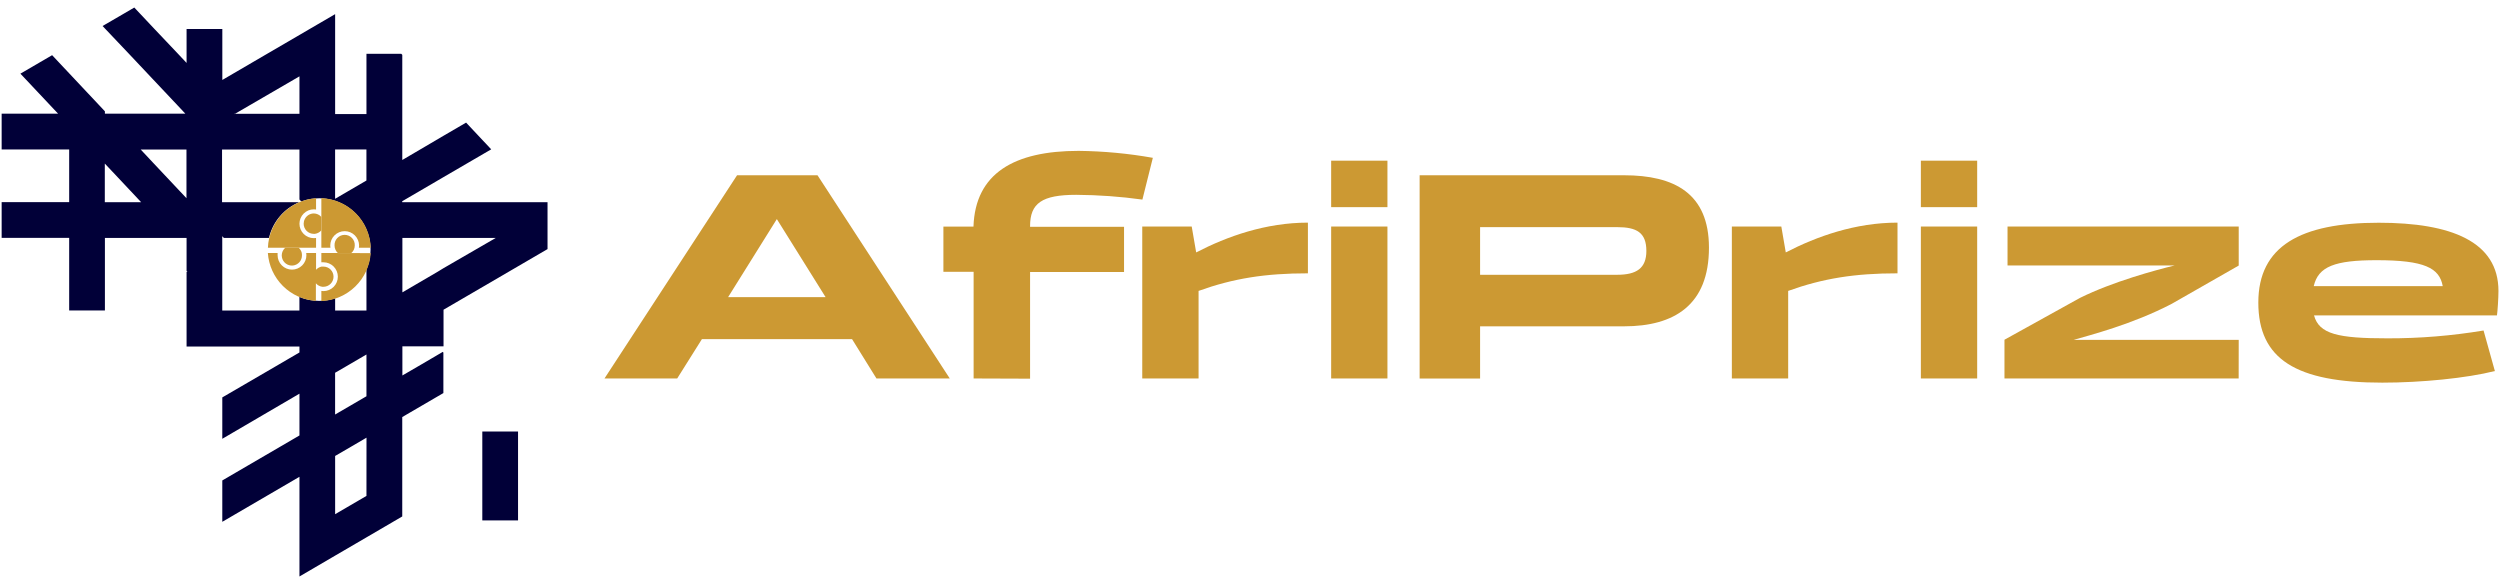 <svg width="170" height="40" viewBox="0 0 170 40" fill="none" xmlns="http://www.w3.org/2000/svg">
<g clip-path="url(#clip0_130_2837)">
<path d="M27.35 13.75V13.684L30.148 12.05L33.365 10.176L33.402 10.155L31.694 8.337L30.148 9.239L28.538 10.185L27.355 10.879V3.731L27.286 3.657H24.919V7.755H22.789V0.962L21.057 1.972L20.361 2.379L18.195 3.641L15.118 5.437V1.972H12.687V4.28L12.088 3.641L10.517 1.984L9.132 0.512L8.448 0.912L7.134 1.676L6.976 1.769L7.134 1.937L7.179 1.984L8.751 3.641L12.098 7.191L12.604 7.731H7.134V7.57L4.704 4.985L3.544 3.752L1.388 5.009L3.951 7.731H0.112V10.162H4.704V13.743H0.112V16.174H4.704V21.113H7.134V16.181H12.687V18.418L12.749 18.484H12.687V23.563H20.363V23.968L19.615 24.403L18.777 24.893L15.116 27.024V29.838L20.363 26.77V29.611L15.116 32.671V35.483L20.363 32.422V39.201L22.792 37.781L24.922 36.539L27.353 35.118V28.359L30.15 26.728V23.973L30.108 23.928L28.647 24.785L27.362 25.532V23.551H30.16V21.061L34.602 18.472L37.232 16.938V13.75H27.35ZM7.127 13.75V11.123L8.211 12.273L9.598 13.75H7.127ZM12.68 13.478L10.365 11.019L9.568 10.169H12.68V13.478ZM22.787 10.164H24.917V12.275L22.787 13.518V10.164ZM15.989 7.733L20.363 5.191V7.738H15.994L15.958 7.759L15.939 7.738L15.989 7.733ZM24.919 33.722L22.789 34.965V31.005L23.918 30.349L24.756 29.859L24.922 29.762L24.919 33.722ZM24.919 26.945L23.045 28.037L22.787 28.188V25.348L23.476 24.948L24.919 24.105V26.945ZM25.156 17.528C25.11 17.803 25.03 18.071 24.919 18.328V21.116H22.789V20.287C22.439 20.403 22.073 20.461 21.705 20.46C21.244 20.461 20.787 20.37 20.361 20.193V21.116H15.113V16.062L15.225 16.181H18.302C18.3 16.164 18.3 16.148 18.302 16.131C18.433 15.602 18.686 15.111 19.041 14.697C19.396 14.284 19.843 13.959 20.347 13.75H15.099V10.169H20.363V13.565L20.489 13.7C20.769 13.595 21.062 13.528 21.36 13.499C21.475 13.488 21.591 13.482 21.707 13.482C22.023 13.483 22.338 13.525 22.642 13.608L22.792 13.655C22.878 13.682 22.964 13.713 23.047 13.75C23.749 14.041 24.337 14.554 24.721 15.21C24.798 15.341 24.866 15.477 24.924 15.617C25.002 15.8 25.064 15.988 25.109 16.181C25.169 16.441 25.199 16.707 25.199 16.974C25.197 17.161 25.18 17.348 25.149 17.532L25.156 17.528ZM30.155 18.238L29.769 18.474L27.362 19.88V16.181H33.71L30.155 18.238Z" fill="#010038"/>
<path d="M22.458 16.699C22.458 16.439 22.561 16.19 22.745 16.006C22.928 15.822 23.178 15.719 23.438 15.719C23.698 15.719 23.947 15.822 24.131 16.006C24.314 16.19 24.418 16.439 24.418 16.699C24.417 16.749 24.413 16.799 24.406 16.848H25.215C25.184 15.965 24.82 15.127 24.196 14.501C23.572 13.875 22.735 13.508 21.852 13.473V16.848H22.47C22.462 16.799 22.458 16.749 22.458 16.699Z" fill="#CC9933"/>
<path d="M22.68 18.815C22.68 18.997 22.608 19.172 22.479 19.3C22.35 19.429 22.176 19.502 21.994 19.502H21.92C21.749 19.48 21.592 19.396 21.48 19.265V19.641V20.46C20.634 20.404 19.837 20.044 19.236 19.445C18.635 18.846 18.272 18.049 18.214 17.203H18.877C18.873 17.254 18.873 17.304 18.877 17.355C18.877 17.615 18.98 17.864 19.164 18.048C19.347 18.231 19.597 18.335 19.857 18.335C20.116 18.335 20.366 18.231 20.549 18.048C20.733 17.864 20.836 17.615 20.836 17.355C20.837 17.304 20.832 17.253 20.822 17.203H21.492V17.968V18.344C21.59 18.235 21.72 18.16 21.864 18.129H21.93H22.003C22.184 18.131 22.356 18.205 22.483 18.333C22.609 18.462 22.68 18.635 22.68 18.815Z" fill="#CC9933"/>
<path d="M22.813 16.983C22.771 16.894 22.749 16.797 22.749 16.699C22.743 16.605 22.757 16.512 22.789 16.423C22.821 16.335 22.871 16.255 22.935 16.186C23 16.118 23.077 16.064 23.163 16.026C23.25 15.989 23.343 15.97 23.436 15.97C23.53 15.97 23.623 15.989 23.709 16.026C23.795 16.064 23.873 16.118 23.937 16.186C24.002 16.255 24.052 16.335 24.084 16.423C24.116 16.512 24.129 16.605 24.124 16.699C24.123 16.796 24.102 16.892 24.061 16.98C24.02 17.069 23.961 17.147 23.887 17.21H22.974C22.905 17.147 22.85 17.069 22.813 16.983Z" fill="#CC9933"/>
<path d="M25.21 17.213C25.151 18.075 24.775 18.884 24.155 19.486C23.536 20.088 22.715 20.44 21.852 20.474V19.783C21.899 19.791 21.946 19.795 21.994 19.795C22.254 19.795 22.503 19.692 22.687 19.508C22.87 19.324 22.974 19.075 22.974 18.815C22.974 18.555 22.87 18.306 22.687 18.122C22.503 17.939 22.254 17.835 21.994 17.835C21.947 17.832 21.899 17.832 21.852 17.835V17.203L25.21 17.213Z" fill="#CC9933"/>
<path d="M20.533 17.286C20.536 17.311 20.536 17.337 20.533 17.362C20.536 17.534 20.474 17.701 20.36 17.829C20.245 17.957 20.087 18.038 19.916 18.056C19.745 18.073 19.573 18.025 19.436 17.922C19.298 17.819 19.204 17.668 19.172 17.499C19.163 17.454 19.158 17.408 19.158 17.362C19.16 17.265 19.181 17.168 19.222 17.08C19.263 16.991 19.322 16.913 19.395 16.848H20.311C20.418 16.944 20.492 17.07 20.524 17.21C20.524 17.234 20.524 17.26 20.524 17.284L20.533 17.286Z" fill="#CC9933"/>
<path d="M20.363 15.215C20.363 15.475 20.466 15.724 20.65 15.908C20.834 16.092 21.083 16.195 21.343 16.195C21.393 16.195 21.443 16.191 21.492 16.183V16.848H18.218C18.25 15.981 18.602 15.157 19.207 14.534C19.812 13.912 20.626 13.536 21.492 13.48V14.247C21.443 14.24 21.393 14.236 21.343 14.235C21.083 14.235 20.834 14.338 20.65 14.522C20.466 14.706 20.363 14.955 20.363 15.215Z" fill="#CC9933"/>
<path d="M20.732 14.886C20.678 14.987 20.65 15.1 20.649 15.215C20.649 15.305 20.667 15.395 20.702 15.478C20.737 15.562 20.787 15.637 20.851 15.701C20.915 15.765 20.991 15.816 21.075 15.85C21.158 15.884 21.248 15.902 21.338 15.902H21.414C21.583 15.879 21.738 15.795 21.849 15.665V14.751C21.786 14.677 21.708 14.618 21.619 14.577C21.531 14.537 21.435 14.515 21.338 14.514C21.213 14.515 21.09 14.551 20.984 14.616C20.877 14.682 20.79 14.775 20.732 14.886Z" fill="#CC9933"/>
<path d="M35.227 29.343H32.797V35.388H35.227V29.343Z" fill="#010038"/>
<path d="M57.94 23.061H47.73L46.049 25.736H41.105L50.12 11.918H55.59L64.584 25.736H59.599L57.94 23.061ZM56.139 20.204L52.825 14.898L49.512 20.204H56.139Z" fill="#CC9933"/>
<path d="M66.206 25.736V18.484H64.151V15.407H66.196C66.319 11.778 68.972 10.259 73.349 10.259C75.04 10.278 76.727 10.436 78.393 10.732L77.683 13.572C76.192 13.365 74.69 13.257 73.186 13.248C70.854 13.248 70.045 13.814 70.045 15.378V15.421H76.435V18.498H70.045V25.75L66.206 25.736Z" fill="#CC9933"/>
<path d="M77.673 15.404H81.037L81.34 17.165C83.446 16.072 86.073 15.139 88.938 15.139V18.586C86.04 18.586 83.872 18.929 81.503 19.781V25.736H77.673V15.404Z" fill="#CC9933"/>
<path d="M94.346 14.086H90.519V10.926H94.346V14.086ZM90.519 15.404H94.346V25.736H90.519V15.404Z" fill="#CC9933"/>
<path d="M96.535 11.918H110.434C113.837 11.918 116.209 13.135 116.209 16.841C116.209 20.751 113.842 22.19 110.434 22.19H100.646V25.741H96.535V11.918ZM100.646 15.445V18.685H109.967C111.286 18.685 111.953 18.24 111.953 17.064C111.953 15.809 111.286 15.445 109.967 15.445H100.646Z" fill="#CC9933"/>
<path d="M117.766 15.404H121.13L121.433 17.165C123.542 16.072 126.167 15.139 129.03 15.139V18.586C126.133 18.586 123.965 18.929 121.596 19.781V25.736H117.766V15.404Z" fill="#CC9933"/>
<path d="M134.448 14.086H130.619V10.926H134.448V14.086ZM130.619 15.404H134.448V25.736H130.619V15.404Z" fill="#CC9933"/>
<path d="M152.229 25.736H136.304V23.102L141.431 20.261C143.679 19.146 146.617 18.356 147.873 18.053H136.512V15.404H152.233V18.058L147.675 20.661C145 22.058 142.103 22.792 141.009 23.111H152.233L152.229 25.736Z" fill="#CC9933"/>
<path d="M168.882 22.474L169.651 25.23C167.727 25.717 164.648 26.02 161.994 26.02C156.117 26.02 153.566 24.42 153.566 20.576C153.566 16.732 156.442 15.146 161.751 15.146C166.674 15.146 169.895 16.425 169.895 19.788C169.895 20.273 169.834 21.184 169.793 21.445H157.353C157.699 22.723 158.996 23.007 162.338 23.007C164.53 23.013 166.719 22.834 168.882 22.474ZM157.334 19.457H166.106C165.883 18.219 164.87 17.693 161.609 17.693C158.773 17.693 157.644 18.119 157.334 19.457Z" fill="#CC9933"/>
</g>
<defs>
<clipPath id="clip0_130_2837">
<rect width="169.79" height="38.701" fill="white" transform="translate(0.105 0.5)"/>
</clipPath>
</defs>
</svg>
